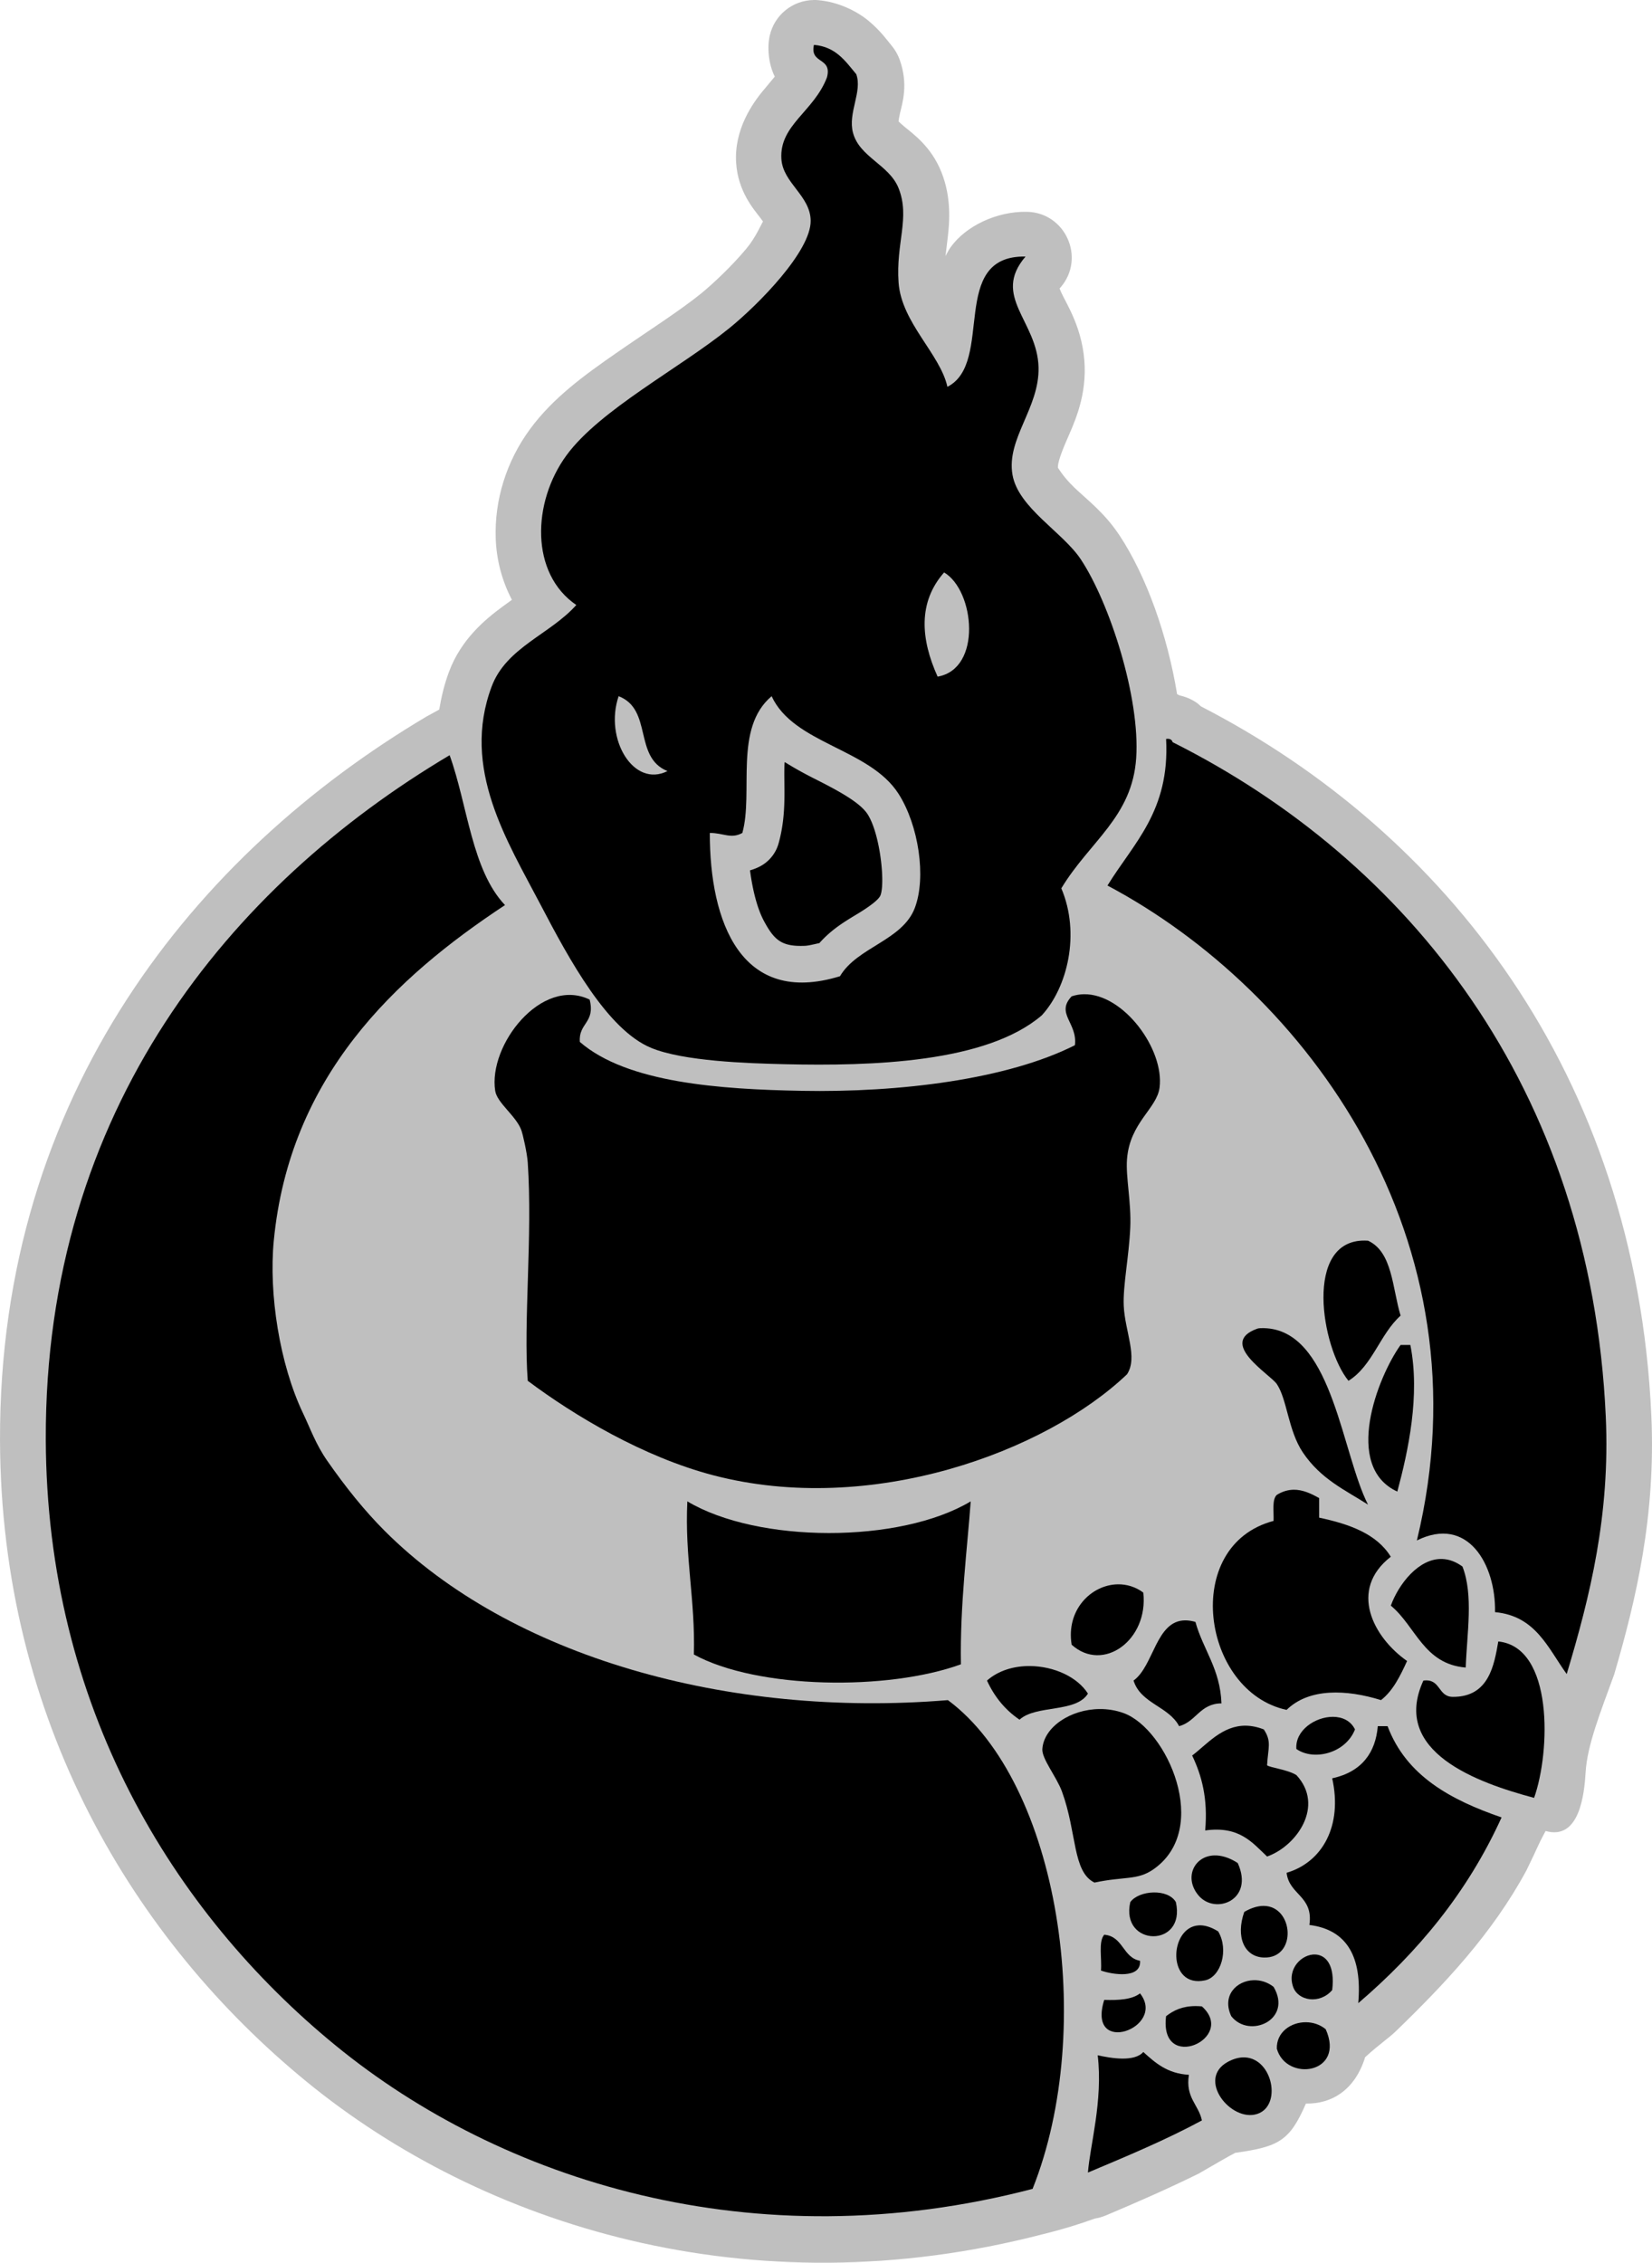 <?xml version="1.0" encoding="UTF-8" standalone="no"?>
<svg
   xmlns:dc="http://purl.org/dc/elements/1.1/"
   xmlns:cc="http://creativecommons.org/ns#"
   xmlns:rdf="http://www.w3.org/1999/02/22-rdf-syntax-ns#"
   xmlns:svg="http://www.w3.org/2000/svg"
   xmlns="http://www.w3.org/2000/svg"
   xmlns:sodipodi="http://sodipodi.sourceforge.net/DTD/sodipodi-0.dtd"
   xmlns:inkscape="http://www.inkscape.org/namespaces/inkscape"
   version="1.1"
   viewBox="0 0 112.5 154.019"
   id="svg2"
   width="31.75mm"
   height="43.467mm"
   sodipodi:docname="Inkscape-Plugin-Demo.SVG"
   inkscape:version="0.92.3 (2405546, 2018-03-11)">
  <defs
     id="defs4" />
  <sodipodi:namedview
     id="base"
     pagecolor="#ffffff"
     bordercolor="#666666"
     borderopacity="1.0"
     inkscape:pageopacity="0.0"
     inkscape:pageshadow="2"
     inkscape:document-units="mm"
     inkscape:current-layer="layer2"
     showgrid="false"
     showguides="true"
     inkscape:snap-bbox="true"
     inkscape:bbox-paths="true"
     inkscape:bbox-nodes="true"
     inkscape:snap-page="true"
     inkscape:snap-object-midpoints="true"
     inkscape:zoom="3.1289474"
     inkscape:cx="59.424988"
     inkscape:cy="74.268729"
     inkscape:window-width="1680"
     inkscape:window-height="1023"
     inkscape:window-x="1680"
     inkscape:window-y="0"
     inkscape:window-maximized="1"
     viewbox-x="0"
     fit-margin-left="0.1"
     fit-margin-top="0.1"
     fit-margin-bottom="0.1"
     fit-margin-right="0.1" />
  <g
     inkscape:label="base"
     inkscape:groupmode="layer"
     id="layer1"
     transform="translate(-47.14,35.696)"
     style="display:inline">
    <path
       style="display:inline;fill:#bfbfbf;fill-opacity:1;fill-rule:evenodd;stroke:none;stroke-width:0.9;stroke-miterlimit:4;stroke-dasharray:none;stroke-opacity:1"
       d="m 102.55,-35.695 c -1.442,0.02 -2.681,1.028 -2.994,2.436 -0.175,0.786 -0.092,1.907 0.346,2.779 -0.207,0.255 -0.42,0.511 -0.734,0.881 -0.805,0.95 -2.033,2.732 -1.899,4.963 0.118,1.967 1.2,3.181 1.663,3.787 0.113,0.148 0.113,0.153 0.166,0.228 -0.175,0.305 -0.51,1.103 -1.135,1.854 -0.969,1.164 -2.28,2.401 -3.094,3.061 -1.439,1.166 -3.612,2.548 -5.761,4.039 -2.149,1.491 -4.306,3.043 -5.879,5.187 l -4.4e-4,4.4e-4 c -1.602,2.185 -2.423,4.808 -2.33,7.452 0.05,1.402 0.412,2.85 1.103,4.159 -0.214,0.154 -0.383,0.276 -0.618,0.448 -1.247,0.916 -2.841,2.256 -3.66,4.434 -0.326,0.867 -0.529,1.732 -0.672,2.588 -0.268,0.155 -0.535,0.29 -0.822,0.451 -0.022,0.013 -0.043,0.025 -0.065,0.037 -15.625,9.272 -29.1,25.664 -29.024,49.26 0.061,19.098 9.158,34.065 20.88,43.651 11.935,9.76 30.174,15.587 50.201,10.364 1.298,-0.317 2.43,-0.67 3.476,-1.049 0.252,-0.038 0.498,-0.108 0.733,-0.206 2.087,-0.878 4.226,-1.813 6.335,-2.851 0.776,-0.448 2.062,-1.2 2.493,-1.416 2.961,-0.416 3.709,-0.804 4.814,-3.354 1.762,0.034 3.348,-0.931 4.033,-3.158 1.023,-0.928 1.605,-1.294 2.089,-1.763 3.318,-3.212 6.555,-6.622 8.898,-10.953 0.871,-1.783 0.679,-1.515 1.301,-2.68 2.32,0.659 2.639,-2.522 2.728,-4.007 0.11,-1.828 0.999,-4.05 1.942,-6.642 1.512,-5.144 2.841,-10.841 2.532,-17.64 -1.057,-23.268 -14.1,-39.741 -30.673,-48.26 -0.099,-0.088 -0.193,-0.183 -0.305,-0.258 -0.385,-0.261 -0.781,-0.407 -1.157,-0.492 l -0.16,-0.08 C 126.647,7.56 125.213,3.522 123.375,0.742 l -4.4e-4,-4.39e-4 c -1.031,-1.559 -2.238,-2.446 -3.079,-3.257 -0.84,-0.81 -1.122,-1.406 -1.108,-1.322 -0.03,-0.175 0.057,-0.648 0.546,-1.785 0.489,-1.137 1.331,-2.829 1.273,-5.085 -0.067,-2.592 -1.271,-4.333 -1.605,-5.1 -0.131,-0.301 -0.109,-0.279 -0.11,-0.243 0.022,-0.026 0.013,-0.015 0.08,-0.092 1.713,-1.999 0.325,-5.09 -2.308,-5.137 -2.033,-0.036 -4.159,0.957 -5.2,2.431 -0.138,0.195 -0.225,0.387 -0.335,0.58 0.043,-0.38 0.091,-0.76 0.147,-1.221 0.14,-1.15 0.252,-2.785 -0.424,-4.486 h -4.4e-4 c -0.695,-1.747 -1.923,-2.6 -2.522,-3.1 -0.247,-0.206 -0.331,-0.293 -0.398,-0.359 0.014,-0.109 0.028,-0.246 0.092,-0.529 0.157,-0.688 0.598,-1.974 -0.021,-3.685 -0.124,-0.342 -0.307,-0.659 -0.54,-0.938 -0.292,-0.349 -0.73,-0.981 -1.537,-1.662 -0.807,-0.681 -2.082,-1.318 -3.465,-1.437 -0.103,-0.009 -0.207,-0.013 -0.311,-0.011 z"
       id="path831"
       inkscape:connector-curvature="0" />
  </g>
  <g
     inkscape:groupmode="layer"
     id="layer2"
     inkscape:label="cutout"
     transform="translate(-47.14,35.696)"
     style="display:inline">
    <path
       style="display:inline;fill:#000000;fill-opacity:1;fill-rule:evenodd;stroke:none;stroke-width:0.9;stroke-miterlimit:4;stroke-dasharray:none;stroke-opacity:1"
       d="m 131.932,104.347 c -0.349,-0.019 -0.74,0.069 -1.168,0.298 -2.172,1.166 0.206,4.14 1.996,3.549 1.684,-0.557 1.054,-3.746 -0.828,-3.847 z"
       id="path991"
       inkscape:connector-curvature="0" />
    <path
       style="display:inline;fill:#000000;fill-opacity:1;fill-rule:evenodd;stroke:none;stroke-width:0.9;stroke-miterlimit:4;stroke-dasharray:none;stroke-opacity:1"
       d="m 124.998,103.979 c -0.604,0.691 -2.179,0.431 -3.105,0.222 0.367,3.104 -0.524,6.128 -0.665,7.984 2.654,-1.117 5.314,-2.226 7.762,-3.549 -0.235,-1.095 -1.129,-1.532 -0.887,-3.105 -1.471,-0.081 -2.29,-0.815 -3.105,-1.553 z"
       id="path989"
       inkscape:connector-curvature="0" />
    <path
       style="display:inline;fill:#000000;fill-opacity:1;fill-rule:evenodd;stroke:none;stroke-width:0.9;stroke-miterlimit:4;stroke-dasharray:none;stroke-opacity:1"
       d="m 136.077,101.953 c -1.033,-0.009 -2.025,0.684 -1.985,1.805 0.648,2.283 4.688,1.709 3.327,-1.331 -0.394,-0.32 -0.872,-0.47 -1.341,-0.474 z"
       id="path987"
       inkscape:connector-curvature="0" />
    <path
       style="display:inline;fill:#000000;fill-opacity:1;fill-rule:evenodd;stroke:none;stroke-width:0.9;stroke-miterlimit:4;stroke-dasharray:none;stroke-opacity:1"
       d="m 128.581,100.854 c -0.91,-0.005 -1.522,0.289 -2.031,0.687 -0.486,3.911 4.855,1.509 2.44,-0.666 -0.143,-0.013 -0.279,-0.02 -0.409,-0.021 z"
       id="path985"
       inkscape:connector-curvature="0" />
    <path
       style="display:inline;fill:#000000;fill-opacity:1;fill-rule:evenodd;stroke:none;stroke-width:0.9;stroke-miterlimit:4;stroke-dasharray:none;stroke-opacity:1"
       d="m 124.776,99.988 c -0.541,0.42 -1.446,0.476 -2.439,0.444 -1.221,3.898 4.28,1.904 2.439,-0.444 z"
       id="path983"
       inkscape:connector-curvature="0" />
    <path
       style="display:inline;fill:#000000;fill-opacity:1;fill-rule:evenodd;stroke:none;stroke-width:0.9;stroke-miterlimit:4;stroke-dasharray:none;stroke-opacity:1"
       d="m 132.518,99.092 c -1.169,0.03 -2.187,1.044 -1.531,2.448 1.224,1.564 4.206,0.251 2.883,-1.996 -0.413,-0.325 -0.894,-0.464 -1.352,-0.452 z"
       id="path981"
       inkscape:connector-curvature="0" />
    <path
       style="display:inline;fill:#000000;fill-opacity:1;fill-rule:evenodd;stroke:none;stroke-width:0.9;stroke-miterlimit:4;stroke-dasharray:none;stroke-opacity:1"
       d="m 136.724,97.343 c -0.913,-0.051 -1.956,0.956 -1.524,2.201 0.331,0.952 1.799,1.217 2.662,0.221 0.204,-1.704 -0.428,-2.383 -1.138,-2.422 z"
       id="path979"
       inkscape:connector-curvature="0" />
    <path
       style="display:inline;fill:#000000;fill-opacity:1;fill-rule:evenodd;stroke:none;stroke-width:0.9;stroke-miterlimit:4;stroke-dasharray:none;stroke-opacity:1"
       d="m 122.337,95.995 c -0.411,0.476 -0.15,1.625 -0.222,2.44 0.785,0.277 2.749,0.584 2.662,-0.665 -1.187,-0.217 -1.141,-1.668 -2.439,-1.774 z"
       id="path977"
       inkscape:connector-curvature="0" />
    <path
       style="display:inline;fill:#000000;fill-opacity:1;fill-rule:evenodd;stroke:none;stroke-width:0.9;stroke-miterlimit:4;stroke-dasharray:none;stroke-opacity:1"
       d="m 128.776,95.359 c -2.041,0.113 -2.184,4.316 0.436,3.741 1.071,-0.235 1.628,-2.072 0.887,-3.327 -0.503,-0.316 -0.946,-0.436 -1.323,-0.415 z"
       id="path975"
       inkscape:connector-curvature="0" />
    <path
       style="display:inline;fill:#000000;fill-opacity:1;fill-rule:evenodd;stroke:none;stroke-width:0.9;stroke-miterlimit:4;stroke-dasharray:none;stroke-opacity:1"
       d="m 133.196,94.034 c -0.38,-9.4e-4 -0.822,0.119 -1.322,0.409 -0.6,1.71 0.007,3.061 1.331,3.105 2.283,0.076 2.044,-3.505 -0.009,-3.514 z"
       id="path973"
       inkscape:connector-curvature="0" />
    <path
       style="display:inline;fill:#000000;fill-opacity:1;fill-rule:evenodd;stroke:none;stroke-width:0.9;stroke-miterlimit:4;stroke-dasharray:none;stroke-opacity:1"
       d="m 125.681,93.119 c -0.636,0.016 -1.278,0.252 -1.57,0.658 -0.689,3.055 3.813,3.138 3.105,0 -0.269,-0.471 -0.899,-0.675 -1.535,-0.658 z"
       id="path971"
       inkscape:connector-curvature="0" />
    <path
       style="display:inline;fill:#000000;fill-opacity:1;fill-rule:evenodd;stroke:none;stroke-width:0.9;stroke-miterlimit:4;stroke-dasharray:none;stroke-opacity:1"
       d="m 129.837,90.598 c -1.395,0.038 -2.087,1.545 -1.069,2.736 1.14,1.332 3.808,0.304 2.661,-2.218 -0.584,-0.38 -1.128,-0.53 -1.593,-0.518 z"
       id="path969"
       inkscape:connector-curvature="0" />
    <path
       style="display:inline;fill:#000000;fill-opacity:1;fill-rule:evenodd;stroke:none;stroke-width:0.9;stroke-miterlimit:4;stroke-dasharray:none;stroke-opacity:1"
       d="m 140.967,81.801 c -0.149,1.785 -1.078,3.108 -3.105,3.549 0.715,3.216 -0.653,5.705 -3.105,6.432 0.177,1.523 1.838,1.563 1.553,3.549 2.56,0.323 3.6,2.167 3.327,5.323 4.024,-3.444 7.428,-7.506 9.759,-12.642 -3.464,-1.193 -6.488,-2.827 -7.762,-6.21 z"
       id="path967"
       inkscape:connector-curvature="0" />
    <path
       style="display:inline;fill:#000000;fill-opacity:1;fill-rule:evenodd;stroke:none;stroke-width:0.9;stroke-miterlimit:4;stroke-dasharray:none;stroke-opacity:1"
       d="m 131.99,81.768 c -1.617,-0.026 -2.673,1.285 -3.664,2.03 0.644,1.352 1.081,2.911 0.887,5.101 2.316,-0.32 3.189,0.803 4.214,1.774 2.007,-0.703 3.943,-3.444 1.996,-5.545 -0.628,-0.382 -1.769,-0.497 -1.996,-0.665 0.069,-1.207 0.325,-1.613 -0.221,-2.44 -0.439,-0.172 -0.842,-0.249 -1.215,-0.255 z"
       id="path965"
       inkscape:connector-curvature="0" />
    <path
       style="display:inline;fill:#000000;fill-opacity:1;fill-rule:evenodd;stroke:none;stroke-width:0.9;stroke-miterlimit:4;stroke-dasharray:none;stroke-opacity:1"
       d="m 137.916,81.165 c -1.203,-0.006 -2.591,0.917 -2.494,2.189 1.195,0.832 3.352,0.292 3.992,-1.331 -0.289,-0.596 -0.868,-0.855 -1.498,-0.858 z"
       id="path963"
       inkscape:connector-curvature="0" />
    <path
       style="display:inline;fill:#000000;fill-opacity:1;fill-rule:evenodd;stroke:none;stroke-width:0.9;stroke-miterlimit:4;stroke-dasharray:none;stroke-opacity:1"
       d="m 122.013,80.635 c -1.968,0.02 -3.785,1.219 -3.89,2.719 -0.047,0.661 0.969,1.899 1.331,2.883 1.037,2.821 0.71,5.471 2.218,6.21 2.008,-0.43 2.912,-0.144 3.992,-0.887 4.001,-2.751 0.945,-9.567 -1.996,-10.646 -0.541,-0.198 -1.104,-0.285 -1.655,-0.279 z"
       id="path961"
       inkscape:connector-curvature="0" />
    <path
       style="display:inline;fill:#000000;fill-opacity:1;fill-rule:evenodd;stroke:none;stroke-width:0.9;stroke-miterlimit:4;stroke-dasharray:none;stroke-opacity:1"
       d="m 117.302,77.708 c -1.086,-0.013 -2.163,0.293 -2.949,0.989 0.513,1.113 1.245,2.007 2.217,2.661 1.119,-1.026 3.84,-0.449 4.658,-1.774 -0.736,-1.157 -2.34,-1.857 -3.927,-1.876 z"
       id="path959"
       inkscape:connector-curvature="0" />
    <path
       style="display:inline;fill:#000000;fill-opacity:1;fill-rule:evenodd;stroke:none;stroke-width:0.9;stroke-miterlimit:4;stroke-dasharray:none;stroke-opacity:1"
       d="m 149.173,76.035 c -0.279,1.589 -0.628,3.79 -3.105,3.77 -1.024,-0.011 -0.806,-1.263 -1.996,-1.108 -2.238,4.873 3.737,6.968 7.54,7.984 1.119,-3.159 1.33,-10.258 -2.439,-10.646 z"
       id="path957"
       inkscape:connector-curvature="0" />
    <path
       style="display:inline;fill:#000000;fill-opacity:1;fill-rule:evenodd;stroke:none;stroke-width:0.9;stroke-miterlimit:4;stroke-dasharray:none;stroke-opacity:1"
       d="m 127.86,74.599 c -2.007,4.2e-4 -2.138,3.1 -3.527,4.097 0.495,1.575 2.392,1.748 3.105,3.105 1.165,-0.313 1.415,-1.542 2.883,-1.552 -0.086,-2.354 -1.242,-3.637 -1.774,-5.545 -0.251,-0.072 -0.479,-0.105 -0.687,-0.105 z"
       id="path955"
       inkscape:connector-curvature="0" />
    <path
       style="display:inline;fill:#000000;fill-opacity:1;fill-rule:evenodd;stroke:none;stroke-width:0.9;stroke-miterlimit:4;stroke-dasharray:none;stroke-opacity:1"
       d="m 123.258,72.145 c -1.796,0.03 -3.53,1.732 -3.139,4.112 2.144,1.93 5.241,-0.319 4.879,-3.549 -0.536,-0.398 -1.142,-0.573 -1.74,-0.563 z"
       id="path953"
       inkscape:connector-curvature="0" />
    <path
       style="display:inline;fill:#000000;fill-opacity:1;fill-rule:evenodd;stroke:none;stroke-width:0.9;stroke-miterlimit:4;stroke-dasharray:none;stroke-opacity:1"
       d="m 145.351,70.42 c -1.596,-0.051 -2.963,1.707 -3.497,3.176 1.701,1.404 2.231,3.978 5.101,4.214 0.082,-2.331 0.538,-4.928 -0.222,-6.875 -0.47,-0.344 -0.935,-0.5 -1.382,-0.514 z"
       id="path951"
       inkscape:connector-curvature="0" />
    <path
       style="display:inline;fill:#000000;fill-opacity:1;fill-rule:evenodd;stroke:none;stroke-width:0.9;stroke-miterlimit:4;stroke-dasharray:none;stroke-opacity:1"
       d="m 93.948,66.498 c -0.185,3.808 0.546,6.699 0.444,10.424 4.329,2.368 13.233,2.476 18.186,0.666 -0.072,-4.021 0.447,-8.024 0.666,-11.089 -4.825,2.889 -14.509,2.859 -19.296,0 z"
       id="path949"
       inkscape:connector-curvature="0" />
    <path
       style="display:inline;fill:#000000;fill-opacity:1;fill-rule:evenodd;stroke:none;stroke-width:0.9;stroke-miterlimit:4;stroke-dasharray:none;stroke-opacity:1"
       d="m 135.227,65.707 c -0.364,0.006 -0.741,0.107 -1.136,0.348 -0.343,0.323 -0.195,1.136 -0.222,1.774 -6.33,1.67 -4.877,11.624 0.887,12.863 1.528,-1.498 4.074,-1.396 6.431,-0.666 0.828,-0.65 1.308,-1.648 1.774,-2.661 -2.305,-1.613 -4.005,-4.845 -1.109,-7.097 -0.956,-1.557 -2.806,-2.221 -4.879,-2.661 v -1.331 c -0.566,-0.323 -1.14,-0.579 -1.747,-0.57 z"
       id="path947"
       inkscape:connector-curvature="0" />
    <path
       style="display:inline;fill:#000000;fill-opacity:1;fill-rule:evenodd;stroke:none;stroke-width:0.9;stroke-miterlimit:4;stroke-dasharray:none;stroke-opacity:1"
       d="m 142.519,55.852 c -1.57,2.19 -3.927,8.279 -0.222,9.981 0.738,-2.747 1.568,-6.551 0.887,-9.981 z"
       id="path945"
       inkscape:connector-curvature="0" />
    <path
       style="display:inline;fill:#000000;fill-opacity:1;fill-rule:evenodd;stroke:none;stroke-width:0.9;stroke-miterlimit:4;stroke-dasharray:none;stroke-opacity:1"
       d="m 133.2,54.707 c -0.172,-0.005 -0.342,0.002 -0.44,0.037 -2.734,0.974 0.884,3.108 1.331,3.77 0.707,1.047 0.769,3.164 1.774,4.657 1.236,1.836 2.914,2.571 4.435,3.549 -1.762,-3.462 -2.399,-11.375 -6.653,-11.977 -0.103,-0.015 -0.276,-0.032 -0.448,-0.037 z"
       id="path943"
       inkscape:connector-curvature="0" />
    <path
       style="display:inline;fill:#000000;fill-opacity:1;fill-rule:evenodd;stroke:none;stroke-width:0.9;stroke-miterlimit:4;stroke-dasharray:none;stroke-opacity:1"
       d="m 140.098,48.747 c -4.194,-0.058 -2.977,7.285 -1.127,9.545 1.639,-1.022 2.143,-3.18 3.549,-4.436 -0.569,-1.871 -0.545,-4.334 -2.218,-5.101 -0.069,-0.005 -0.137,-0.007 -0.204,-0.007 z"
       id="path941"
       inkscape:connector-curvature="0" />
    <path
       style="display:inline;fill:#000000;fill-opacity:1;fill-rule:evenodd;stroke:none;stroke-width:0.9;stroke-miterlimit:4;stroke-dasharray:none;stroke-opacity:1"
       d="m 120.95,31.979 c -0.279,0.005 -0.557,0.051 -0.831,0.143 -1.112,1.172 0.413,1.81 0.221,3.327 -4.589,2.315 -11.878,3.233 -18.63,3.105 -5.502,-0.104 -11.864,-0.534 -15.082,-3.327 -0.107,-1.29 1.069,-1.297 0.666,-2.883 -3.268,-1.581 -6.919,3.087 -6.432,6.21 0.129,0.827 1.406,1.687 1.774,2.661 0.11,0.29 0.401,1.586 0.443,2.218 0.337,4.997 -0.305,10.896 0,14.859 3.177,2.377 7.875,5.188 12.642,6.432 10.745,2.803 22.634,-1.601 28.167,-6.875 0.76,-1.147 -0.139,-2.909 -0.222,-4.658 -0.064,-1.348 0.358,-3.367 0.444,-5.323 0.076,-1.742 -0.315,-3.432 -0.222,-4.657 0.19,-2.503 2.034,-3.438 2.218,-4.879 0.333,-2.609 -2.457,-6.399 -5.157,-6.353 z"
       id="path939"
       inkscape:connector-curvature="0" />
    <path
       style="display:inline;fill:#000000;fill-opacity:1;fill-rule:evenodd;stroke:none;stroke-width:0.9;stroke-miterlimit:4;stroke-dasharray:none;stroke-opacity:1"
       d="m 77.758,15.71 c -14.937,8.864 -27.573,24.152 -27.501,46.575 0.058,18.122 8.625,32.164 19.739,41.252 11.207,9.165 28.421,14.73 47.462,9.759 4.38,-10.974 1.812,-27.653 -5.766,-33.268 -14.978,1.233 -29.807,-2.959 -38.368,-11.533 -1.363,-1.365 -2.642,-2.955 -3.896,-4.754 -0.785,-1.126 -1.151,-2.189 -1.648,-3.231 -1.6,-3.346 -2.346,-8.142 -1.996,-11.754 1.082,-11.187 8.246,-17.903 15.746,-22.844 -2.268,-2.39 -2.538,-6.777 -3.77,-10.202 z"
       id="path935"
       inkscape:connector-curvature="0" />
    <path
       style="display:inline;fill:#000000;fill-opacity:1;fill-rule:evenodd;stroke:none;stroke-width:0.96;stroke-miterlimit:4;stroke-dasharray:none;stroke-opacity:1"
       d="m 59.156,3.26 c -0.316,1.42 1.344,0.863 0.945,2.365 -0.948,2.486 -3.46,3.447 -3.312,5.914 0.105,1.76 2.108,2.663 2.129,4.496 0.025,2.209 -3.792,6.087 -5.914,7.807 -3.565,2.888 -9.403,5.921 -11.828,9.227 -2.508,3.42 -2.649,8.598 0.709,10.881 -1.906,2.137 -5.083,3.073 -6.15,5.916 -2.237,5.957 1.134,11.23 3.549,15.85 2.119,4.054 4.868,9.098 8.043,10.408 2.341,0.966 6.95,1.12 9.699,1.184 6.352,0.147 14.663,-0.101 18.689,-3.549 1.858,-2.016 2.822,-5.926 1.42,-9.227 2.065,-3.42 5.152,-5.173 5.441,-9.463 0.295,-4.366 -1.913,-11.241 -4.021,-14.43 -1.309,-1.98 -4.553,-3.746 -4.969,-6.15 -0.455,-2.631 1.969,-4.853 1.893,-7.809 -0.087,-3.367 -3.428,-5.148 -0.945,-8.043 -5.63,-0.099 -2.23,7.711 -5.678,9.463 -0.524,-2.381 -3.339,-4.658 -3.549,-7.57 -0.207,-2.873 0.853,-4.716 0,-6.859 -0.679,-1.706 -2.834,-2.244 -3.312,-4.023 -0.39,-1.452 0.696,-2.987 0.236,-4.258 C 61.44,4.444 60.754,3.397 59.156,3.26 Z m 9.461,38.324 c 2.225,1.32 2.773,7.012 -0.473,7.57 -1.236,-2.73 -1.434,-5.412 0.473,-7.57 z m -23.656,8.99 c 2.496,0.968 1.059,4.437 3.549,5.441 -2.459,1.245 -4.607,-2.341 -3.549,-5.441 z m 11.119,0 c 1.602,3.478 7.116,3.786 9.227,7.096 1.459,2.287 2.024,6.054 1.182,8.281 -0.9,2.38 -4.192,2.846 -5.441,4.967 -7.178,2.206 -9.468,-3.921 -9.461,-10.408 0.999,-0.005 1.527,0.458 2.365,0 0.825,-2.948 -0.641,-7.597 2.129,-9.936 z"
       transform="matrix(0.937,0,0,0.937,47.14,-35.696)"
       id="path22"
       inkscape:connector-curvature="0" />
    <path
       style="display:inline;fill:#000000;fill-opacity:1;fill-rule:evenodd;stroke:none;stroke-width:0.9;stroke-miterlimit:4;stroke-dasharray:none;stroke-opacity:1"
       d="m 126.642,14.593 c -0.029,8.25e-4 -0.059,0.003 -0.091,0.007 0.265,4.923 -2.223,7.093 -3.992,9.981 13.521,7.171 26.06,24.044 21.07,44.578 3.466,-1.718 5.38,1.629 5.323,4.88 2.775,0.256 3.606,2.456 4.88,4.214 1.588,-5.273 2.965,-10.826 2.661,-17.521 -1.019,-22.435 -13.519,-37.902 -29.497,-45.909 -0.043,-0.151 -0.153,-0.235 -0.353,-0.23 z"
       id="path933"
       inkscape:connector-curvature="0" />
    <path
       style="display:inline;fill:#000000;fill-opacity:1;fill-rule:evenodd;stroke:none;stroke-width:0.9;stroke-miterlimit:4;stroke-dasharray:none;stroke-opacity:1"
       d="m 100.579,16.175 c -0.002,0.042 -0.011,0.057 -0.014,0.101 -0.067,1.481 0.18,3.35 -0.405,5.44 a 2.535,2.535 0 0 1 -1.226,1.541 c -0.227,0.124 -0.471,0.219 -0.719,0.291 0.185,1.387 0.503,2.618 0.95,3.448 0.704,1.308 1.209,1.753 2.79,1.688 0.265,-0.011 0.645,-0.115 0.983,-0.185 0.934,-1.057 2.015,-1.627 2.769,-2.097 0.967,-0.602 1.317,-0.954 1.396,-1.164 h -4.1e-4 c 0.323,-0.853 -0.025,-4.171 -0.875,-5.504 -0.471,-0.738 -1.743,-1.48 -3.505,-2.366 -0.664,-0.333 -1.407,-0.73 -2.144,-1.193 z"
       id="path937"
       inkscape:connector-curvature="0" />
  </g>
</svg>
